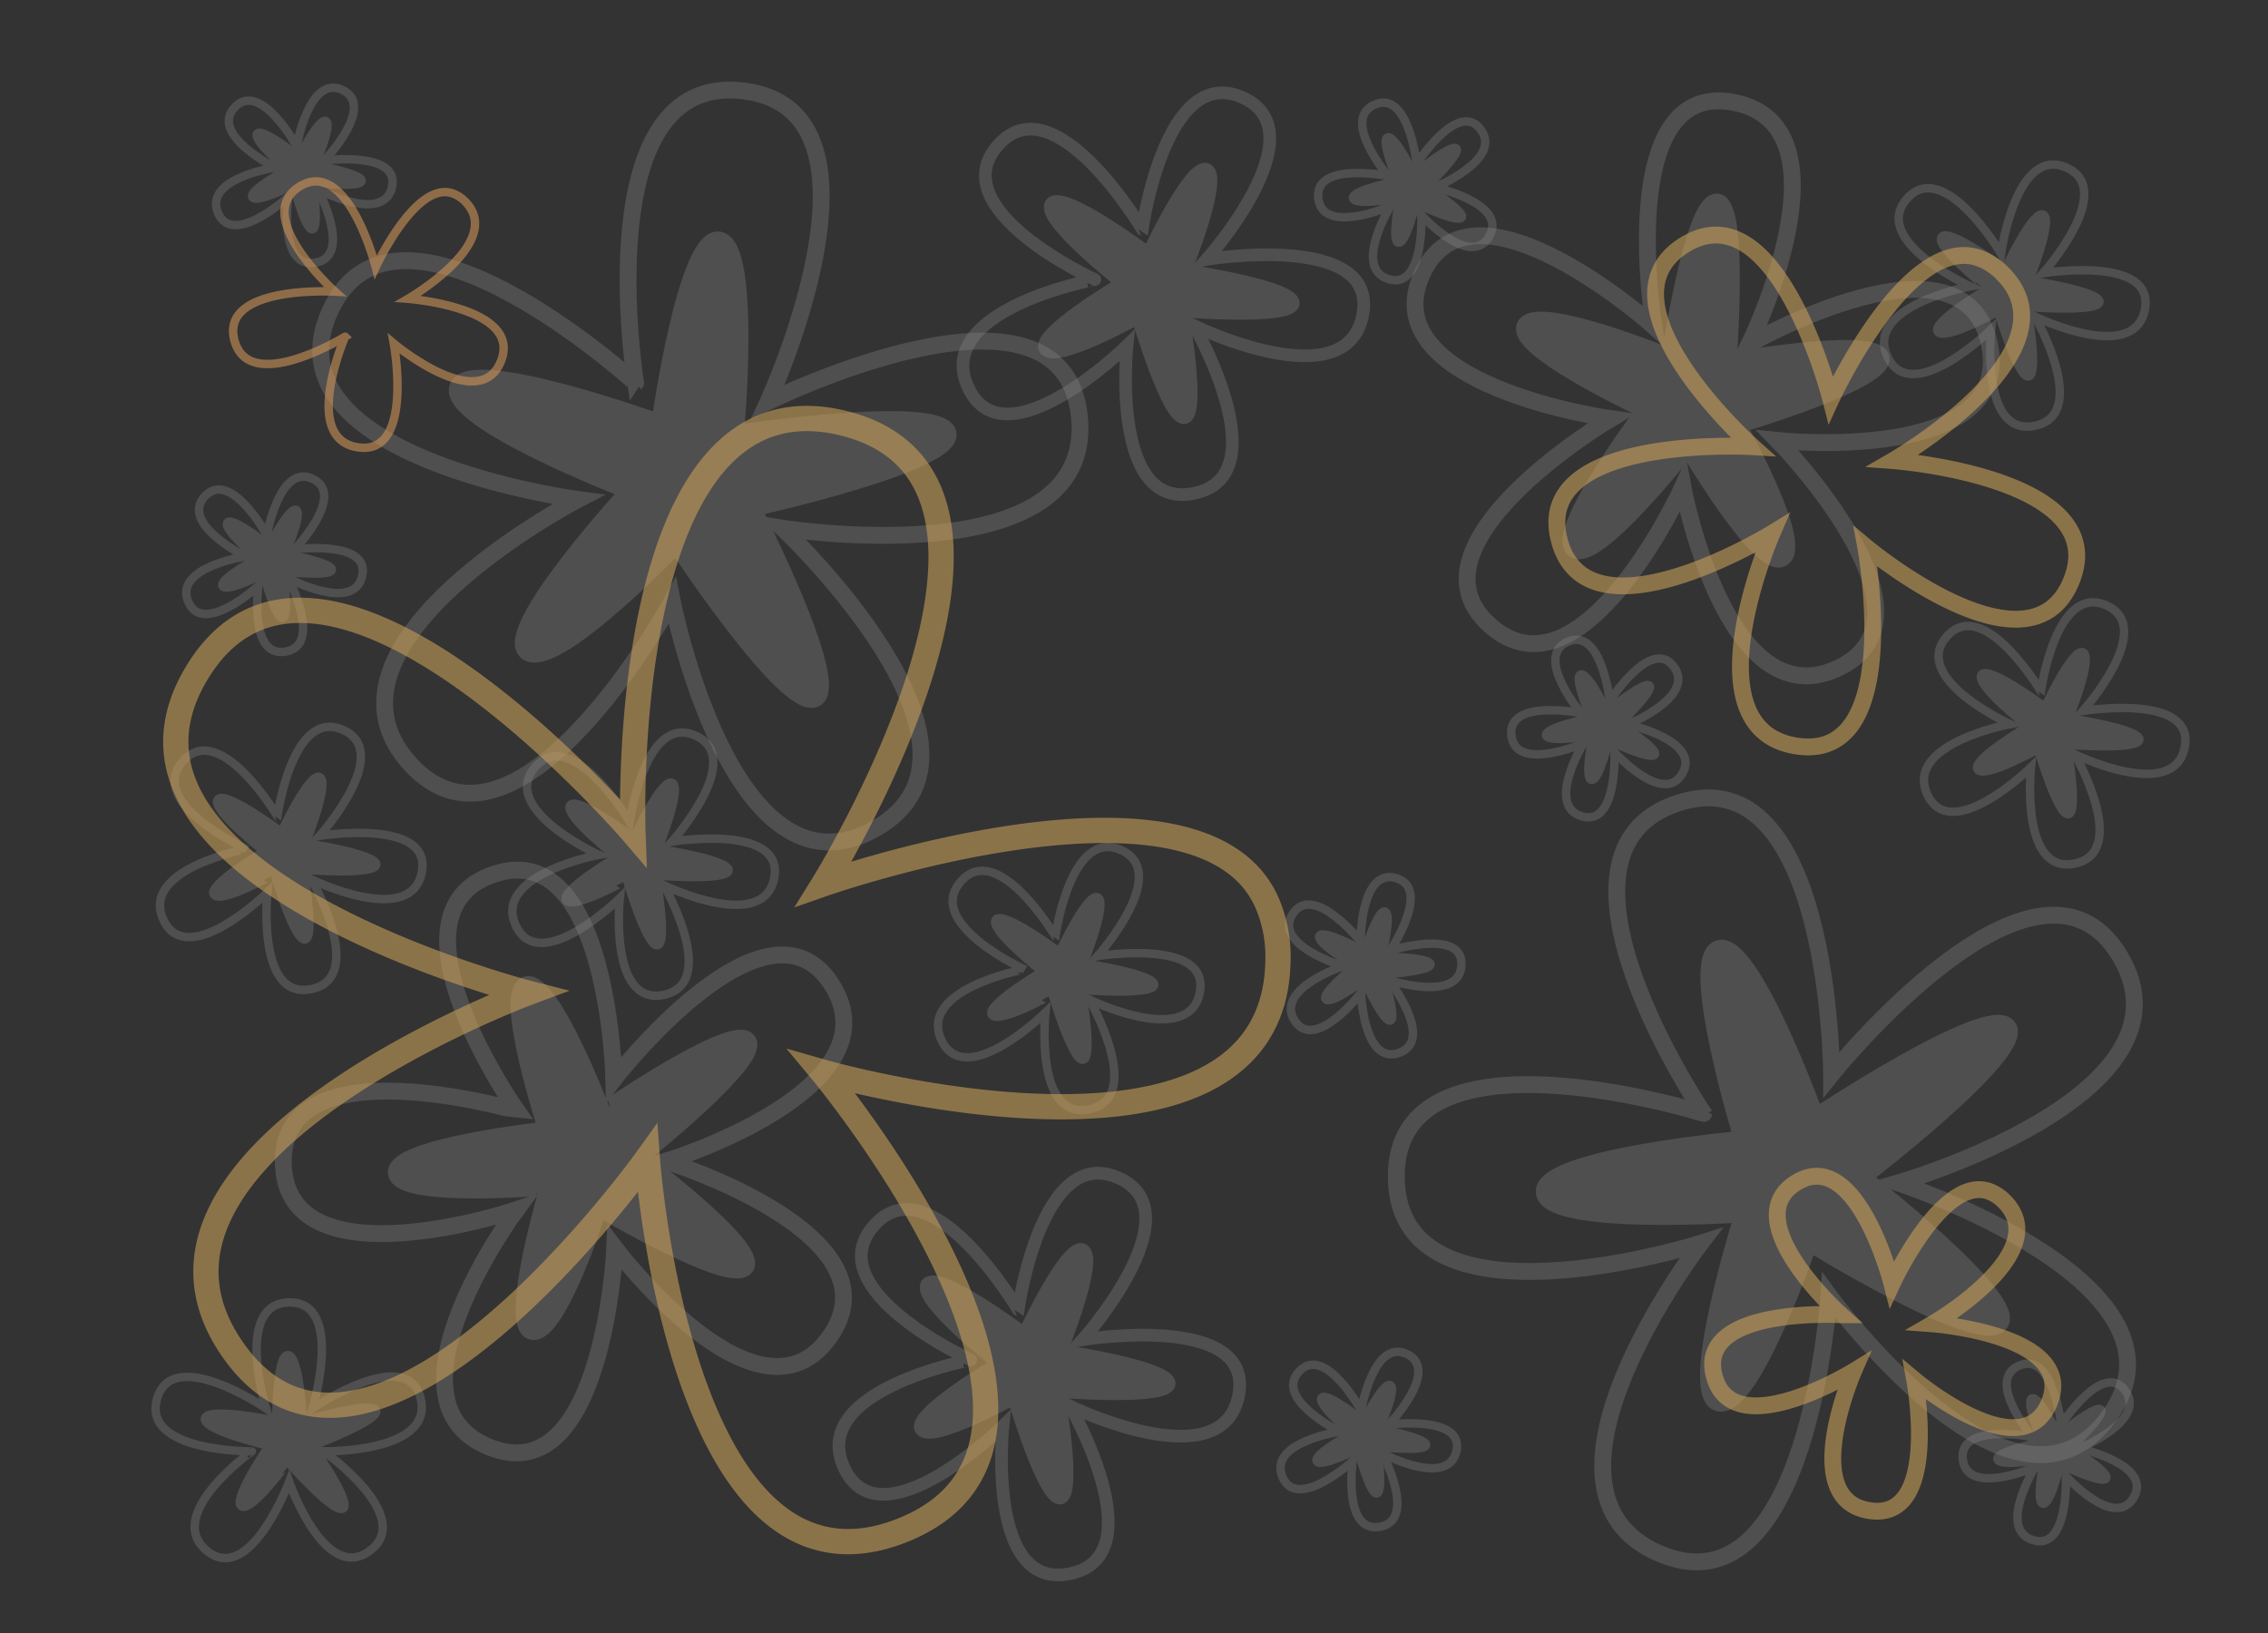 <svg xmlns="http://www.w3.org/2000/svg" width="269.45" height="194.021" viewBox="0 0 269.45 194.021">
  <rect x="0" y="0" width="269.45" height="194.021" fill="#333333" stroke="none"/>
  <g id="Group_15035" data-name="Group 15035" transform="translate(829.939 -3109.685)">
    <g id="Group_15034" data-name="Group 15034" transform="translate(-820.388 3117.997)">
      <g id="Group_14293" data-name="Group 14293" transform="translate(-7.692 -6.962)">
        <g id="Group_14291" data-name="Group 14291" opacity="0.752">
          <g id="Group_12978" data-name="Group 12978" transform="translate(11.686)" opacity="0.602">
            <g id="Group_12970" data-name="Group 12970" transform="translate(142.254 107.372) rotate(-17)" opacity="0.303">
              <path id="Path_22082" data-name="Path 22082" d="M53.57,36.158S64.564-.278,45.589,0s-7.905,36.157-7.905,36.157S5.9,14.4.526,32.787,32.837,50.8,32.837,50.8,2.662,72.3,17.4,84.647,45.589,61.173,45.589,61.173,57.757,96.368,73.221,84.647,57.368,50.8,57.368,50.8s37.639.649,33.085-18.018S53.57,36.158,53.57,36.158Z" transform="translate(0 0)" fill="none" stroke="#fff" stroke-width="2"/>
              <path id="Path_22083" data-name="Path 22083" d="M24.382,22.475S24.345-.163,28.365,0s5.116,22.474,5.116,22.474,23.512-7,24.965-3.561S36.7,31,36.7,31,50.356,50.378,47.2,52.388s-18.838-15.83-18.838-15.83S16.123,53.586,12.551,51.647,21.868,31,21.868,31-.78,25.755.021,21.643,24.382,22.475,24.382,22.475Z" transform="translate(16.805 17.944)" fill="#fff" stroke="#fff" stroke-width="2"/>
            </g>
            <g id="Group_14274" data-name="Group 14274" transform="translate(29.686 3.11) rotate(8)" opacity="0.303">
              <path id="Path_22082-2" data-name="Path 22082" d="M53.57,36.158S64.564-.278,45.589,0s-7.905,36.157-7.905,36.157S5.9,14.4.526,32.787,32.837,50.8,32.837,50.8,2.662,72.3,17.4,84.647,45.589,61.173,45.589,61.173,57.757,96.368,73.221,84.647,57.368,50.8,57.368,50.8s37.639.649,33.085-18.018S53.57,36.158,53.57,36.158Z" transform="translate(0 0)" fill="none" stroke="#fff" stroke-width="2"/>
              <path id="Path_22083-2" data-name="Path 22083" d="M24.382,22.475S24.345-.163,28.365,0s5.116,22.474,5.116,22.474,23.512-7,24.965-3.561S36.7,31,36.7,31,50.356,50.378,47.2,52.388s-18.838-15.83-18.838-15.83S16.123,53.586,12.551,51.647,21.868,31,21.868,31-.78,25.755.021,21.643,24.382,22.475,24.382,22.475Z" transform="translate(16.805 17.944)" fill="#fff" stroke="#fff" stroke-width="2"/>
            </g>
            <g id="Group_12973" data-name="Group 12973" transform="translate(97.385 128.348) rotate(25)" opacity="0.303">
              <path id="Path_22082-3" data-name="Path 22082" d="M28.483,19.225S34.328-.148,24.24,0s-4.2,19.224-4.2,19.224S3.14,7.657.279,17.433s17.18,9.58,17.18,9.58S1.415,38.441,9.252,45.007,24.24,32.526,24.24,32.526s6.47,18.713,14.692,12.481S30.5,27.013,30.5,27.013s20.013.345,17.591-9.58S28.483,19.225,28.483,19.225Z" transform="translate(0 0)" fill="none" stroke="#fff" stroke-width="1.5"/>
              <path id="Path_22083-3" data-name="Path 22083" d="M12.964,11.95S12.944-.087,15.081,0,17.8,11.95,17.8,11.95s12.5-3.724,13.274-1.894-11.564,6.426-11.564,6.426,7.262,10.3,5.586,11.372-10.016-8.417-10.016-8.417-6.509,9.054-8.408,8.023,4.954-10.978,4.954-10.978S-.415,13.694.011,11.507,12.964,11.95,12.964,11.95Z" transform="translate(8.935 9.541)" fill="#fff" stroke="#fff" stroke-width="1.5"/>
            </g>
            <g id="Group_14277" data-name="Group 14277" transform="translate(112.126 0) rotate(25)" opacity="0.303">
              <path id="Path_22082-4" data-name="Path 22082" d="M28.483,19.225S34.328-.148,24.24,0s-4.2,19.224-4.2,19.224S3.14,7.657.279,17.433s17.18,9.58,17.18,9.58S1.415,38.441,9.252,45.007,24.24,32.526,24.24,32.526s6.47,18.713,14.692,12.481S30.5,27.013,30.5,27.013s20.013.345,17.591-9.58S28.483,19.225,28.483,19.225Z" transform="translate(0 0)" fill="none" stroke="#fff" stroke-width="1.5"/>
              <path id="Path_22083-4" data-name="Path 22083" d="M12.964,11.95S12.944-.087,15.081,0,17.8,11.95,17.8,11.95s12.5-3.724,13.274-1.894-11.564,6.426-11.564,6.426,7.262,10.3,5.586,11.372-10.016-8.417-10.016-8.417-6.509,9.054-8.408,8.023,4.954-10.978,4.954-10.978S-.415,13.694.011,11.507,12.964,11.95,12.964,11.95Z" transform="translate(8.935 9.541)" fill="#fff" stroke="#fff" stroke-width="1.5"/>
            </g>
            <g id="Group_12976" data-name="Group 12976" transform="translate(12.838 78.661) rotate(25)" opacity="0.303">
              <path id="Path_22082-5" data-name="Path 22082" d="M18.654,12.591S22.482-.1,15.874,0s-2.753,12.59-2.753,12.59S2.056,5.015.183,11.417s11.251,6.274,11.251,6.274S.927,25.175,6.059,29.475,15.874,21.3,15.874,21.3s4.237,12.255,9.622,8.174-5.52-11.784-5.52-11.784,13.106.226,11.521-6.274S18.654,12.591,18.654,12.591Z" transform="translate(0 0)" fill="none" stroke="#fff" stroke-width="1"/>
              <path id="Path_22083-5" data-name="Path 22083" d="M8.49,7.826S8.477-.057,9.877,0s1.782,7.826,1.782,7.826,8.187-2.439,8.693-1.24-7.573,4.209-7.573,4.209,4.756,6.748,3.658,7.448-6.56-5.512-6.56-5.512S5.614,18.659,4.37,17.984s3.244-7.19,3.244-7.19S-.272,8.968.007,7.536,8.49,7.826,8.49,7.826Z" transform="translate(5.852 6.248)" fill="#fff" stroke="#fff" stroke-width="1"/>
            </g>
            <g id="Group_14286" data-name="Group 14286" transform="translate(54.705 79.343) rotate(25)" opacity="0.303">
              <path id="Path_22082-6" data-name="Path 22082" d="M18.654,12.591S22.482-.1,15.874,0s-2.753,12.59-2.753,12.59S2.056,5.015.183,11.417s11.251,6.274,11.251,6.274S.927,25.175,6.059,29.475,15.874,21.3,15.874,21.3s4.237,12.255,9.622,8.174-5.52-11.784-5.52-11.784,13.106.226,11.521-6.274S18.654,12.591,18.654,12.591Z" transform="translate(0 0)" fill="none" stroke="#fff" stroke-width="1"/>
              <path id="Path_22083-6" data-name="Path 22083" d="M8.49,7.826S8.477-.057,9.877,0s1.782,7.826,1.782,7.826,8.187-2.439,8.693-1.24-7.573,4.209-7.573,4.209,4.756,6.748,3.658,7.448-6.56-5.512-6.56-5.512S5.614,18.659,4.37,17.984s3.244-7.19,3.244-7.19S-.272,8.968.007,7.536,8.49,7.826,8.49,7.826Z" transform="translate(5.852 6.248)" fill="#fff" stroke="#fff" stroke-width="1"/>
            </g>
            <g id="Group_14281" data-name="Group 14281" transform="translate(105.269 92.941) rotate(25)" opacity="0.303">
              <path id="Path_22082-7" data-name="Path 22082" d="M18.654,12.591S22.482-.1,15.874,0s-2.753,12.59-2.753,12.59S2.056,5.015.183,11.417s11.251,6.274,11.251,6.274S.927,25.175,6.059,29.475,15.874,21.3,15.874,21.3s4.237,12.255,9.622,8.174-5.52-11.784-5.52-11.784,13.106.226,11.521-6.274S18.654,12.591,18.654,12.591Z" transform="translate(0 0)" fill="none" stroke="#fff" stroke-width="1"/>
              <path id="Path_22083-7" data-name="Path 22083" d="M8.49,7.826S8.477-.057,9.877,0s1.782,7.826,1.782,7.826,8.187-2.439,8.693-1.24-7.573,4.209-7.573,4.209,4.756,6.748,3.658,7.448-6.56-5.512-6.56-5.512S5.614,18.659,4.37,17.984s3.244-7.19,3.244-7.19S-.272,8.968.007,7.536,8.49,7.826,8.49,7.826Z" transform="translate(5.852 6.248)" fill="#fff" stroke="#fff" stroke-width="1"/>
            </g>
            <g id="Group_14276" data-name="Group 14276" transform="translate(4.937 153.38)" opacity="0.303">
              <path id="Path_22082-8" data-name="Path 22082" d="M18.654,12.591S22.482-.1,15.874,0s-2.753,12.59-2.753,12.59S2.056,5.015.183,11.417s11.251,6.274,11.251,6.274S.927,25.175,6.059,29.475,15.874,21.3,15.874,21.3s4.237,12.255,9.622,8.174-5.52-11.784-5.52-11.784,13.106.226,11.521-6.274S18.654,12.591,18.654,12.591Z" transform="translate(0 0)" fill="none" stroke="#fff" stroke-width="1"/>
              <path id="Path_22083-8" data-name="Path 22083" d="M8.49,7.826S8.477-.057,9.877,0s1.782,7.826,1.782,7.826,8.187-2.439,8.693-1.24-7.573,4.209-7.573,4.209,4.756,6.748,3.658,7.448-6.56-5.512-6.56-5.512S5.614,18.659,4.37,17.984s3.244-7.19,3.244-7.19S-.272,8.968.007,7.536,8.49,7.826,8.49,7.826Z" transform="translate(5.852 6.248)" fill="#fff" stroke="#fff" stroke-width="1"/>
            </g>
            <g id="Group_12977" data-name="Group 12977" transform="translate(162.918 79.046) rotate(-23)" opacity="0.303">
              <path id="Path_22082-9" data-name="Path 22082" d="M12.484,8.426S15.046-.065,10.624,0,8.782,8.426,8.782,8.426,1.376,3.356.122,7.641s7.53,4.2,7.53,4.2-7.032,5.009-3.6,7.887,6.569-5.47,6.569-5.47,2.836,8.2,6.439,5.47-3.694-7.887-3.694-7.887,8.771.151,7.71-4.2S12.484,8.426,12.484,8.426Z" transform="translate(0 0)" fill="none" stroke="#fff" stroke-width="1"/>
              <path id="Path_22083-9" data-name="Path 22083" d="M5.682,5.237S5.673-.038,6.61,0,7.8,5.237,7.8,5.237s5.479-1.632,5.818-.83S8.552,7.224,8.552,7.224,11.735,11.74,11,12.208,6.61,8.52,6.61,8.52s-2.853,3.968-3.685,3.516S5.1,7.224,5.1,7.224-.182,6,0,5.044,5.682,5.237,5.682,5.237Z" transform="translate(3.916 4.182)" fill="#fff" stroke="#fff" stroke-width="1"/>
            </g>
            <g id="Group_14288" data-name="Group 14288" transform="translate(139.979 15.233) rotate(-23)" opacity="0.303">
              <path id="Path_22082-10" data-name="Path 22082" d="M12.484,8.426S15.046-.065,10.624,0,8.782,8.426,8.782,8.426,1.376,3.356.122,7.641s7.53,4.2,7.53,4.2-7.032,5.009-3.6,7.887,6.569-5.47,6.569-5.47,2.836,8.2,6.439,5.47-3.694-7.887-3.694-7.887,8.771.151,7.71-4.2S12.484,8.426,12.484,8.426Z" transform="translate(0 0)" fill="none" stroke="#fff" stroke-width="1"/>
              <path id="Path_22083-10" data-name="Path 22083" d="M5.682,5.237S5.673-.038,6.61,0,7.8,5.237,7.8,5.237s5.479-1.632,5.818-.83S8.552,7.224,8.552,7.224,11.735,11.74,11,12.208,6.61,8.52,6.61,8.52s-2.853,3.968-3.685,3.516S5.1,7.224,5.1,7.224-.182,6,0,5.044,5.682,5.237,5.682,5.237Z" transform="translate(3.916 4.182)" fill="#fff" stroke="#fff" stroke-width="1"/>
            </g>
            <g id="Group_14285" data-name="Group 14285" transform="translate(216.547 165.044) rotate(-23)" opacity="0.303">
              <path id="Path_22082-11" data-name="Path 22082" d="M12.484,8.426S15.046-.065,10.624,0,8.782,8.426,8.782,8.426,1.376,3.356.122,7.641s7.53,4.2,7.53,4.2-7.032,5.009-3.6,7.887,6.569-5.47,6.569-5.47,2.836,8.2,6.439,5.47-3.694-7.887-3.694-7.887,8.771.151,7.71-4.2S12.484,8.426,12.484,8.426Z" transform="translate(0 0)" fill="none" stroke="#fff" stroke-width="1"/>
              <path id="Path_22083-11" data-name="Path 22083" d="M5.682,5.237S5.673-.038,6.61,0,7.8,5.237,7.8,5.237s5.479-1.632,5.818-.83S8.552,7.224,8.552,7.224,11.735,11.74,11,12.208,6.61,8.52,6.61,8.52s-2.853,3.968-3.685,3.516S5.1,7.224,5.1,7.224-.182,6,0,5.044,5.682,5.237,5.682,5.237Z" transform="translate(3.916 4.182)" fill="#fff" stroke="#fff" stroke-width="1"/>
            </g>
            <g id="Group_14280" data-name="Group 14280" transform="translate(142.162 99.864) rotate(17)" opacity="0.303">
              <path id="Path_22082-12" data-name="Path 22082" d="M12.484,8.426S15.046-.065,10.624,0,8.782,8.426,8.782,8.426,1.376,3.356.122,7.641s7.53,4.2,7.53,4.2-7.032,5.009-3.6,7.887,6.569-5.47,6.569-5.47,2.836,8.2,6.439,5.47-3.694-7.887-3.694-7.887,8.771.151,7.71-4.2S12.484,8.426,12.484,8.426Z" transform="translate(0 0)" fill="none" stroke="#fff" stroke-width="1"/>
              <path id="Path_22083-12" data-name="Path 22083" d="M5.682,5.237S5.673-.038,6.61,0,7.8,5.237,7.8,5.237s5.479-1.632,5.818-.83S8.552,7.224,8.552,7.224,11.735,11.74,11,12.208,6.61,8.52,6.61,8.52s-2.853,3.968-3.685,3.516S5.1,7.224,5.1,7.224-.182,6,0,5.044,5.682,5.237,5.682,5.237Z" transform="translate(3.916 4.182)" fill="#fff" stroke="#fff" stroke-width="1"/>
            </g>
            <g id="Group_14278" data-name="Group 14278" transform="translate(144.164 154.707) rotate(27)" opacity="0.303">
              <path id="Path_22082-13" data-name="Path 22082" d="M12.484,8.426S15.046-.065,10.624,0,8.782,8.426,8.782,8.426,1.376,3.356.122,7.641s7.53,4.2,7.53,4.2-7.032,5.009-3.6,7.887,6.569-5.47,6.569-5.47,2.836,8.2,6.439,5.47-3.694-7.887-3.694-7.887,8.771.151,7.71-4.2S12.484,8.426,12.484,8.426Z" transform="translate(0 0)" fill="none" stroke="#fff" stroke-width="1"/>
              <path id="Path_22083-13" data-name="Path 22083" d="M5.682,5.237S5.673-.038,6.61,0,7.8,5.237,7.8,5.237s5.479-1.632,5.818-.83S8.552,7.224,8.552,7.224,11.735,11.74,11,12.208,6.61,8.52,6.61,8.52s-2.853,3.968-3.685,3.516S5.1,7.224,5.1,7.224-.182,6,0,5.044,5.682,5.237,5.682,5.237Z" transform="translate(3.916 4.182)" fill="#fff" stroke="#fff" stroke-width="1"/>
            </g>
            <g id="Group_14279" data-name="Group 14279" transform="translate(14.167 50.732) rotate(27)" opacity="0.303">
              <path id="Path_22082-14" data-name="Path 22082" d="M12.484,8.426S15.046-.065,10.624,0,8.782,8.426,8.782,8.426,1.376,3.356.122,7.641s7.53,4.2,7.53,4.2-7.032,5.009-3.6,7.887,6.569-5.47,6.569-5.47,2.836,8.2,6.439,5.47-3.694-7.887-3.694-7.887,8.771.151,7.71-4.2S12.484,8.426,12.484,8.426Z" transform="translate(0 0)" fill="none" stroke="#fff" stroke-width="1"/>
              <path id="Path_22083-14" data-name="Path 22083" d="M5.682,5.237S5.673-.038,6.61,0,7.8,5.237,7.8,5.237s5.479-1.632,5.818-.83S8.552,7.224,8.552,7.224,11.735,11.74,11,12.208,6.61,8.52,6.61,8.52s-2.853,3.968-3.685,3.516S5.1,7.224,5.1,7.224-.182,6,0,5.044,5.682,5.237,5.682,5.237Z" transform="translate(3.916 4.182)" fill="#fff" stroke="#fff" stroke-width="1"/>
            </g>
            <g id="Group_14287" data-name="Group 14287" transform="translate(17.706 4.531) rotate(27)" opacity="0.303">
              <path id="Path_22082-15" data-name="Path 22082" d="M12.484,8.426S15.046-.065,10.624,0,8.782,8.426,8.782,8.426,1.376,3.356.122,7.641s7.53,4.2,7.53,4.2-7.032,5.009-3.6,7.887,6.569-5.47,6.569-5.47,2.836,8.2,6.439,5.47-3.694-7.887-3.694-7.887,8.771.151,7.71-4.2S12.484,8.426,12.484,8.426Z" transform="translate(0 0)" fill="none" stroke="#fff" stroke-width="1"/>
              <path id="Path_22083-15" data-name="Path 22083" d="M5.682,5.237S5.673-.038,6.61,0,7.8,5.237,7.8,5.237s5.479-1.632,5.818-.83S8.552,7.224,8.552,7.224,11.735,11.74,11,12.208,6.61,8.52,6.61,8.52s-2.853,3.968-3.685,3.516S5.1,7.224,5.1,7.224-.182,6,0,5.044,5.682,5.237,5.682,5.237Z" transform="translate(3.916 4.182)" fill="#fff" stroke="#fff" stroke-width="1"/>
            </g>
            <g id="Group_12975" data-name="Group 12975" transform="translate(222.378 63.891) rotate(25)" opacity="0.303">
              <path id="Path_22082-16" data-name="Path 22082" d="M18.581,12.542S22.395-.1,15.813,0s-2.742,12.541-2.742,12.541S2.048,5,.182,11.373s11.207,6.25,11.207,6.25S.923,25.078,6.036,29.361s9.777-8.142,9.777-8.142,4.22,12.208,9.584,8.142-5.5-11.739-5.5-11.739,13.056.225,11.476-6.25S18.581,12.542,18.581,12.542Z" transform="translate(0 0)" fill="none" stroke="#fff" stroke-width="1"/>
              <path id="Path_22083-16" data-name="Path 22083" d="M8.457,7.8S8.444-.057,9.839,0s1.775,7.8,1.775,7.8,8.155-2.43,8.659-1.235-7.544,4.192-7.544,4.192,4.738,6.722,3.644,7.419-6.534-5.491-6.534-5.491-4.246,5.906-5.485,5.234,3.232-7.162,3.232-7.162S-.271,8.933.007,7.507,8.457,7.8,8.457,7.8Z" transform="translate(5.829 6.224)" fill="#fff" stroke="#fff" stroke-width="1"/>
            </g>
            <g id="Group_14284" data-name="Group 14284" transform="translate(217.643 11.885) rotate(25)" opacity="0.303">
              <path id="Path_22082-17" data-name="Path 22082" d="M18.581,12.542S22.395-.1,15.813,0s-2.742,12.541-2.742,12.541S2.048,5,.182,11.373s11.207,6.25,11.207,6.25S.923,25.078,6.036,29.361s9.777-8.142,9.777-8.142,4.22,12.208,9.584,8.142-5.5-11.739-5.5-11.739,13.056.225,11.476-6.25S18.581,12.542,18.581,12.542Z" transform="translate(0 0)" fill="none" stroke="#fff" stroke-width="1"/>
              <path id="Path_22083-17" data-name="Path 22083" d="M8.457,7.8S8.444-.057,9.839,0s1.775,7.8,1.775,7.8,8.155-2.43,8.659-1.235-7.544,4.192-7.544,4.192,4.738,6.722,3.644,7.419-6.534-5.491-6.534-5.491-4.246,5.906-5.485,5.234,3.232-7.162,3.232-7.162S-.271,8.933.007,7.507,8.457,7.8,8.457,7.8Z" transform="translate(5.829 6.224)" fill="#fff" stroke="#fff" stroke-width="1"/>
            </g>
            <g id="Group_12974" data-name="Group 12974" transform="translate(12.01 113.272) rotate(-18)" opacity="0.303">
              <path id="Path_22082-18" data-name="Path 22082" d="M40.854,27.575S49.238-.212,34.768,0s-6.029,27.574-6.029,27.574S4.5,10.983.4,25,25.042,38.745,25.042,38.745,2.03,55.137,13.271,64.555s21.5-17.9,21.5-17.9,9.279,26.841,21.073,17.9-12.09-25.81-12.09-25.81,28.7.5,25.232-13.741S40.854,27.575,40.854,27.575Z" transform="translate(0 0)" fill="none" stroke="#fff" stroke-width="2"/>
              <path id="Path_22083-18" data-name="Path 22083" d="M18.595,17.14S18.566-.125,21.632,0s3.9,17.139,3.9,17.139S43.464,11.8,44.573,14.424s-16.587,9.217-16.587,9.217S38.4,38.42,36,39.953,21.632,27.881,21.632,27.881,12.3,40.867,9.572,39.388s7.105-15.746,7.105-15.746S-.6,19.641.016,16.505,18.595,17.14,18.595,17.14Z" transform="translate(12.816 13.685)" fill="#fff" stroke="#fff" stroke-width="2"/>
            </g>
            <g id="Group_14275" data-name="Group 14275" transform="translate(140.689 62.784) rotate(-65)" opacity="0.303">
              <path id="Path_22082-19" data-name="Path 22082" d="M40.854,27.575S49.238-.212,34.768,0s-6.029,27.574-6.029,27.574S4.5,10.983.4,25,25.042,38.745,25.042,38.745,2.03,55.137,13.271,64.555s21.5-17.9,21.5-17.9,9.279,26.841,21.073,17.9-12.09-25.81-12.09-25.81,28.7.5,25.232-13.741S40.854,27.575,40.854,27.575Z" transform="translate(0 0)" fill="none" stroke="#fff" stroke-width="2"/>
              <path id="Path_22083-19" data-name="Path 22083" d="M18.595,17.14S18.566-.125,21.632,0s3.9,17.139,3.9,17.139S43.464,11.8,44.573,14.424s-16.587,9.217-16.587,9.217S38.4,38.42,36,39.953,21.632,27.881,21.632,27.881,12.3,40.867,9.572,39.388s7.105-15.746,7.105-15.746S-.6,19.641.016,16.505,18.595,17.14,18.595,17.14Z" transform="translate(12.816 13.685)" fill="#fff" stroke="#fff" stroke-width="2"/>
            </g>
          </g>
          <path id="Path_22082-20" data-name="Path 22082" d="M79.178,53.443S95.427-.411,67.381,0,55.7,53.443,55.7,53.443,8.728,21.285.777,48.46,48.533,75.09,48.533,75.09s-44.6,31.768-22.814,50.021,41.662-34.7,41.662-34.7,17.983,52.019,40.84,34.7S84.791,75.09,84.791,75.09s55.631.959,48.9-26.63a16.263,16.263,0,0,0-2.9-6.241C118.747,26.469,79.178,53.443,79.178,53.443Z" transform="matrix(0.966, 0.259, -0.259, 0.966, 33.372, 31.504)" fill="none" stroke="#f7bf65" stroke-width="3" opacity="0.6"/>
          <path id="Path_22267" data-name="Path 22267" d="M36.619,24.716S44.134-.19,31.163,0s-5.4,24.715-5.4,24.715S4.037,9.844.359,22.412,22.446,34.728,22.446,34.728,1.82,49.42,11.9,57.862,31.163,41.816,31.163,41.816,39.48,65.874,50.051,57.862,39.215,34.728,39.215,34.728s25.729.444,22.616-12.316a7.523,7.523,0,0,0-1.339-2.886C54.919,12.242,36.619,24.716,36.619,24.716Z" transform="translate(171.541 43.802) rotate(-31)" fill="none" stroke="#f7bf65" stroke-width="2" opacity="0.6"/>
          <path id="Path_22268" data-name="Path 22268" d="M23.962,16.174S28.88-.124,20.392,0s-3.536,16.173-3.536,16.173S2.641,6.442.235,14.666s14.453,8.059,14.453,8.059-13.5,9.614-6.9,15.138,12.608-10.5,12.608-10.5,5.443,15.743,12.36,10.5-7.091-15.138-7.091-15.138,16.836.29,14.8-8.059a4.927,4.927,0,0,0-.876-1.889C35.937,8.011,23.962,16.174,23.962,16.174Z" transform="translate(194.047 149.666) rotate(-31)" fill="none" stroke="#f7bf65" stroke-width="2" opacity="0.6"/>
          <path id="Path_22269" data-name="Path 22269" d="M19.056,12.862S22.967-.1,16.217,0,13.4,12.862,13.4,12.862,2.1,5.123.187,11.663s11.494,6.409,11.494,6.409S.947,25.718,6.19,30.11s10.027-8.35,10.027-8.35,4.329,12.519,9.829,8.35-5.639-12.039-5.639-12.039S33.8,18.3,32.176,11.663a3.918,3.918,0,0,0-.7-1.5C28.579,6.37,19.056,12.862,19.056,12.862Z" transform="translate(19.821 29.17) rotate(-31)" fill="none" stroke="#ffb162" stroke-width="1" opacity="0.6"/>
        </g>
      </g>
    </g>
  </g>
</svg>
